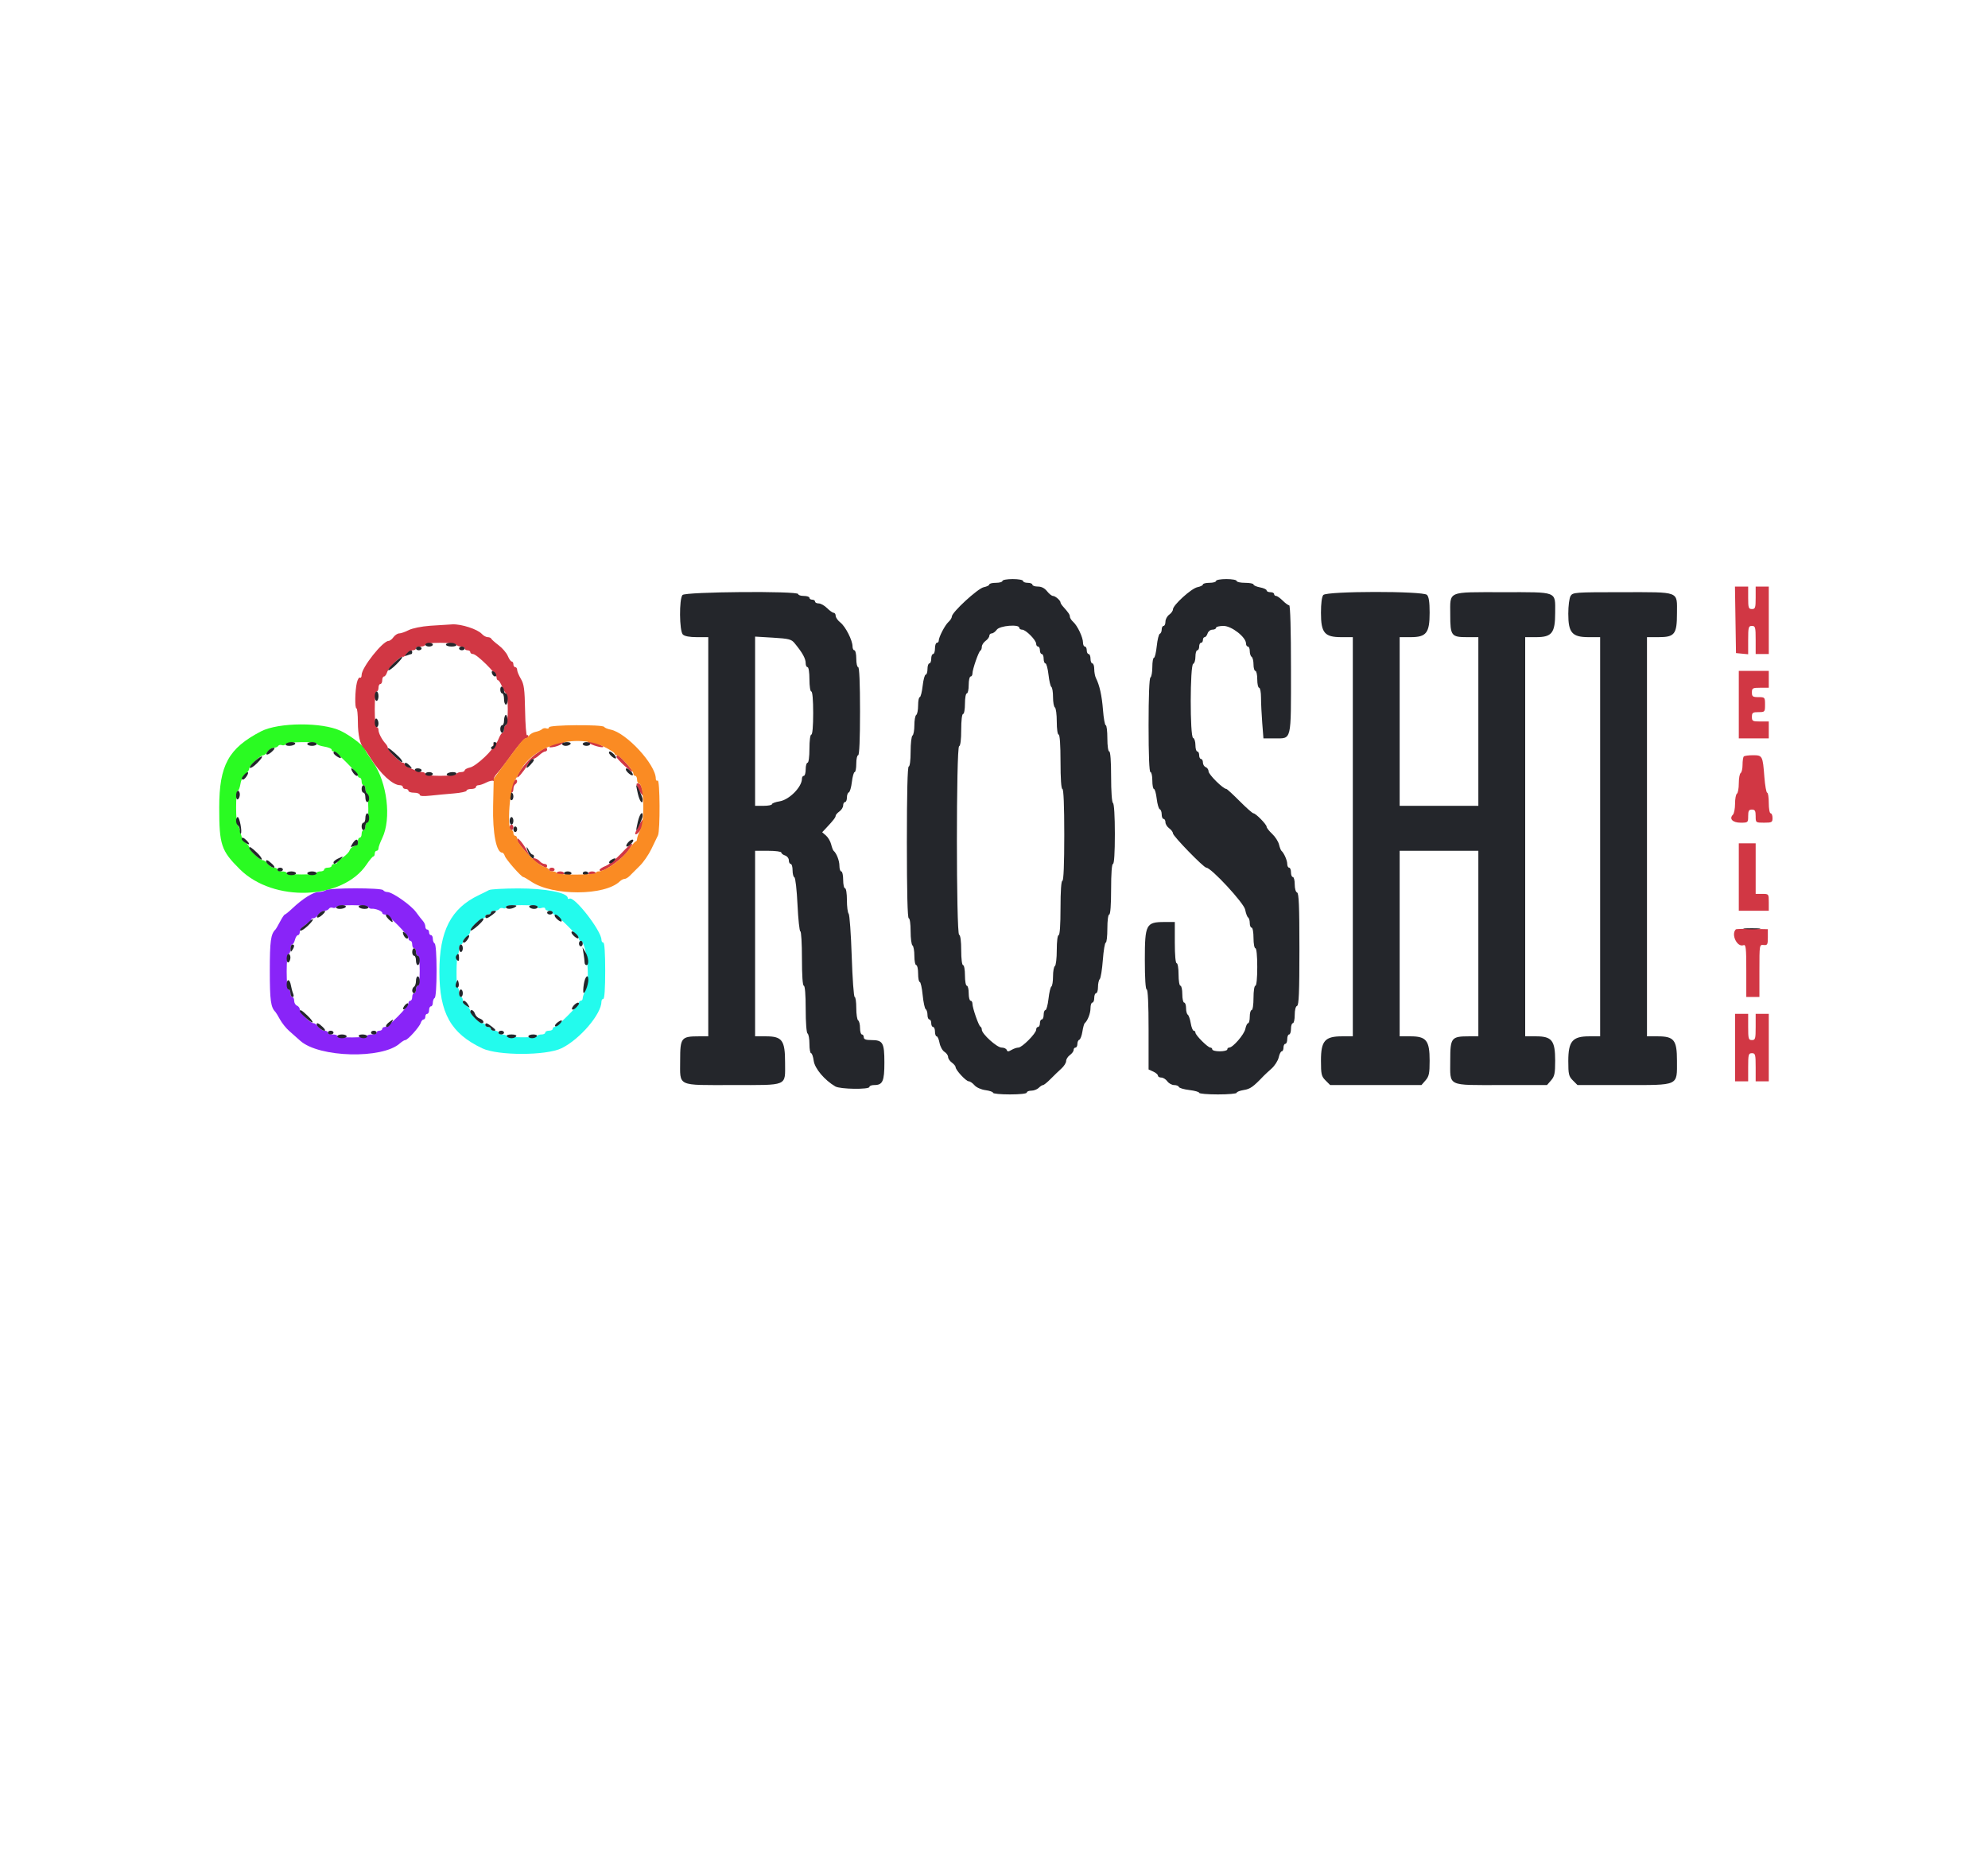 <svg id="svg" version="1.1" xmlns="http://www.w3.org/2000/svg" xmlns:xlink="http://www.w3.org/1999/xlink" width="400" height="376.792" viewBox="0, 0, 400,376.792"><g id="svgg"><path id="path0" d="M52.513 147.133 C 45.976 150.534,44.109 153.937,44.109 162.452 C 44.109 169.970,44.498 171.134,48.255 174.868 C 55.020 181.591,68.954 181.073,73.752 173.922 C 74.348 173.033,74.962 172.303,75.118 172.299 C 75.273 172.294,75.401 172.036,75.401 171.725 C 75.401 171.414,75.570 171.159,75.778 171.159 C 75.985 171.159,76.155 170.937,76.155 170.665 C 76.155 170.393,76.494 169.468,76.909 168.609 C 78.793 164.709,77.903 157.380,75.053 153.329 C 74.207 152.128,73.516 151.042,73.516 150.917 C 73.516 150.290,70.667 148.055,68.579 147.043 C 64.890 145.256,56.026 145.306,52.513 147.133 M63.713 149.622 C 63.713 149.803,64.392 150.059,65.221 150.192 C 66.051 150.325,66.730 150.601,66.730 150.806 C 66.730 151.010,66.911 151.178,67.132 151.178 C 67.642 151.178,72.008 155.562,72.008 156.075 C 72.008 156.284,72.177 156.456,72.385 156.456 C 72.592 156.456,72.762 156.795,72.762 157.210 C 72.762 157.625,72.931 157.964,73.139 157.964 C 73.346 157.964,73.516 158.275,73.516 158.655 C 73.516 159.036,73.639 159.470,73.789 159.620 C 74.182 160.013,74.230 165.504,73.841 165.504 C 73.662 165.504,73.516 165.844,73.516 166.258 C 73.516 166.673,73.346 167.012,73.139 167.012 C 72.931 167.012,72.762 167.352,72.762 167.766 C 72.762 168.181,72.592 168.520,72.385 168.520 C 72.177 168.520,72.008 168.848,72.008 169.249 C 72.008 169.650,71.677 170.082,71.273 170.211 C 70.869 170.339,70.446 170.732,70.333 171.084 C 70.219 171.437,69.617 172.064,68.995 172.479 C 68.372 172.893,67.862 173.360,67.862 173.516 C 67.861 173.671,67.606 173.798,67.295 173.798 C 66.984 173.798,66.730 173.968,66.730 174.175 C 66.730 174.383,66.390 174.552,65.975 174.552 C 65.561 174.552,65.221 174.722,65.221 174.929 C 65.221 175.137,64.882 175.306,64.467 175.306 C 64.053 175.306,63.713 175.445,63.713 175.614 C 63.713 175.783,62.356 175.921,60.697 175.921 C 59.039 175.921,57.681 175.783,57.681 175.614 C 57.681 175.445,57.257 175.306,56.739 175.306 C 56.221 175.306,55.796 175.137,55.796 174.929 C 55.796 174.722,55.495 174.552,55.126 174.552 C 54.757 174.552,54.210 174.213,53.911 173.798 C 53.613 173.384,53.127 173.044,52.832 173.044 C 52.243 173.044,50.141 171.003,50.141 170.430 C 50.141 170.233,49.817 169.844,49.420 169.566 C 49.023 169.288,48.579 168.428,48.434 167.655 C 48.290 166.882,48.020 166.157,47.837 166.043 C 47.403 165.776,47.398 159.095,47.831 159.095 C 48.012 159.095,48.262 158.457,48.387 157.678 C 48.513 156.888,48.952 156.016,49.377 155.709 C 49.798 155.407,50.141 154.922,50.141 154.632 C 50.141 154.053,52.360 151.948,52.980 151.938 C 53.193 151.935,53.613 151.593,53.911 151.178 C 54.210 150.763,54.747 150.424,55.103 150.424 C 55.460 150.424,55.852 150.262,55.975 150.064 C 56.097 149.865,56.429 149.792,56.713 149.901 C 56.996 150.010,57.340 149.917,57.477 149.696 C 57.775 149.213,63.713 149.143,63.713 149.622 " stroke="none" fill="#2afb22" fill-rule="evenodd"></path><path id="path1" d="M349.190 124.694 L 349.293 131.385 350.518 131.504 L 351.744 131.622 351.744 128.770 C 351.744 126.170,351.810 125.919,352.498 125.919 C 353.185 125.919,353.252 126.170,353.252 128.746 L 353.252 131.574 354.571 131.574 L 355.891 131.574 355.891 124.788 L 355.891 118.002 354.571 118.002 L 353.252 118.002 353.252 120.264 C 353.252 122.275,353.168 122.526,352.498 122.526 C 351.827 122.526,351.744 122.275,351.744 120.264 L 351.744 118.002 350.415 118.002 L 349.087 118.002 349.190 124.694 M86.522 125.888 C 84.798 126.014,82.957 126.390,82.223 126.767 C 81.517 127.130,80.664 127.427,80.327 127.427 C 79.990 127.427,79.469 127.766,79.171 128.181 C 78.872 128.596,78.428 128.935,78.185 128.935 C 77.011 128.935,72.762 134.299,72.762 135.781 C 72.762 136.187,72.613 136.427,72.430 136.315 C 72.248 136.202,71.968 136.659,71.807 137.329 C 71.421 138.934,71.365 142.507,71.725 142.507 C 71.880 142.507,72.008 143.771,72.008 145.317 C 72.008 147.767,72.461 149.808,73.143 150.424 C 73.258 150.528,73.917 151.506,74.608 152.599 C 76.575 155.707,79.044 157.964,80.477 157.964 C 80.795 157.964,81.056 158.134,81.056 158.341 C 81.056 158.549,81.310 158.718,81.621 158.718 C 81.932 158.718,82.187 158.888,82.187 159.095 C 82.187 159.303,82.696 159.472,83.318 159.472 C 83.940 159.472,84.449 159.658,84.449 159.884 C 84.449 160.161,85.157 160.219,86.616 160.062 C 87.809 159.933,89.929 159.733,91.329 159.619 C 92.729 159.504,93.874 159.255,93.874 159.064 C 93.874 158.874,94.298 158.718,94.816 158.718 C 95.335 158.718,95.759 158.549,95.759 158.341 C 95.759 158.134,95.994 157.964,96.281 157.964 C 96.568 157.964,97.277 157.718,97.856 157.418 C 98.435 157.118,99.075 156.974,99.277 157.099 C 99.480 157.224,99.531 157.142,99.391 156.916 C 99.252 156.690,99.522 156.103,99.993 155.613 C 100.463 155.122,101.848 153.330,103.071 151.630 C 104.293 149.930,105.523 148.539,105.804 148.539 C 106.085 148.539,106.315 148.359,106.315 148.140 C 106.315 147.920,106.188 147.818,106.032 147.913 C 105.877 148.008,105.706 145.783,105.653 142.968 C 105.571 138.644,105.440 137.651,104.805 136.575 C 104.391 135.874,104.053 135.056,104.053 134.757 C 104.053 134.458,103.883 134.213,103.676 134.213 C 103.468 134.213,103.299 133.959,103.299 133.648 C 103.299 133.336,103.150 133.082,102.968 133.082 C 102.785 133.082,102.428 132.580,102.174 131.965 C 101.919 131.351,101.093 130.383,100.337 129.813 C 99.582 129.244,98.907 128.643,98.838 128.479 C 98.768 128.315,98.449 128.181,98.128 128.181 C 97.807 128.181,97.269 127.882,96.934 127.517 C 96.073 126.579,92.833 125.526,91.046 125.604 C 90.217 125.640,88.181 125.768,86.522 125.888 M91.800 129.689 C 91.928 129.896,92.362 130.066,92.765 130.066 C 93.167 130.066,93.497 130.236,93.497 130.443 C 93.497 130.650,93.751 130.820,94.062 130.820 C 94.373 130.820,94.628 130.990,94.628 131.197 C 94.628 131.404,94.871 131.574,95.168 131.574 C 95.920 131.574,99.906 135.505,99.906 136.246 C 99.906 136.579,100.044 136.852,100.212 136.852 C 100.381 136.852,100.752 137.446,101.037 138.172 C 101.322 138.897,101.692 139.491,101.861 139.491 C 102.030 139.491,102.168 140.933,102.168 142.696 C 102.168 144.581,102.013 145.900,101.791 145.900 C 101.583 145.900,101.414 146.239,101.414 146.654 C 101.414 147.069,101.276 147.408,101.107 147.408 C 100.938 147.408,100.571 147.994,100.289 148.711 C 100.008 149.427,99.611 149.910,99.407 149.783 C 99.202 149.657,99.143 149.728,99.275 149.942 C 99.635 150.524,95.862 154.112,94.597 154.389 C 93.992 154.522,93.497 154.787,93.497 154.978 C 93.497 155.169,93.167 155.325,92.765 155.325 C 92.362 155.325,91.928 155.495,91.800 155.702 C 91.672 155.910,90.220 156.079,88.573 156.079 C 86.829 156.079,85.580 155.922,85.580 155.702 C 85.580 155.495,85.297 155.325,84.952 155.325 C 84.105 155.325,81.433 154.125,81.433 153.745 C 81.433 153.577,81.257 153.440,81.043 153.440 C 80.551 153.440,78.040 150.951,78.040 150.464 C 78.040 150.264,77.828 149.870,77.568 149.588 C 76.832 148.787,76.155 147.474,76.155 146.848 C 76.155 146.534,75.985 146.277,75.778 146.277 C 75.553 146.277,75.401 144.832,75.401 142.696 C 75.401 140.559,75.553 139.114,75.778 139.114 C 75.985 139.114,76.155 138.775,76.155 138.360 C 76.155 137.945,76.324 137.606,76.532 137.606 C 76.739 137.606,76.909 137.267,76.909 136.852 C 76.909 136.437,77.067 136.098,77.260 136.098 C 77.454 136.098,77.733 135.716,77.881 135.250 C 78.176 134.319,80.646 131.886,81.045 132.133 C 81.183 132.218,81.533 131.957,81.824 131.554 C 82.115 131.150,82.655 130.820,83.024 130.820 C 83.393 130.820,83.695 130.650,83.695 130.443 C 83.695 130.236,84.119 130.066,84.637 130.066 C 85.156 130.066,85.580 129.896,85.580 129.689 C 85.580 129.469,86.829 129.312,88.573 129.312 C 90.220 129.312,91.672 129.482,91.800 129.689 M349.859 141.753 L 349.859 148.539 352.875 148.539 L 355.891 148.539 355.891 146.843 L 355.891 145.146 354.194 145.146 C 352.636 145.146,352.498 145.069,352.498 144.204 C 352.498 143.378,352.661 143.261,353.817 143.261 C 355.105 143.261,355.137 143.225,355.137 141.753 C 355.137 140.281,355.105 140.245,353.817 140.245 C 352.661 140.245,352.498 140.128,352.498 139.303 C 352.498 138.437,352.636 138.360,354.194 138.360 L 355.891 138.360 355.891 136.664 L 355.891 134.967 352.875 134.967 L 349.859 134.967 349.859 141.753 M111.687 149.513 C 110.122 150.198,110.111 150.561,111.666 150.220 C 112.929 149.942,114.375 148.887,113.411 148.947 C 113.137 148.964,112.361 149.219,111.687 149.513 M118.448 149.416 C 118.933 149.901,121.395 150.582,121.395 150.231 C 121.395 150.019,118.805 148.916,118.306 148.916 C 118.109 148.916,118.173 149.141,118.448 149.416 M107.733 151.753 C 106.179 152.893,104.053 155.539,104.053 156.331 C 104.053 156.754,105.339 155.257,106.132 153.911 C 106.529 153.238,107.040 152.686,107.268 152.686 C 107.495 152.686,108.045 152.347,108.490 151.932 C 108.935 151.517,109.476 151.178,109.692 151.178 C 109.908 151.178,110.085 151.008,110.085 150.801 C 110.085 150.183,109.614 150.374,107.733 151.753 M124.034 152.249 C 124.034 152.661,127.049 155.452,127.263 155.238 C 127.455 155.046,124.645 151.932,124.280 151.932 C 124.145 151.932,124.034 152.075,124.034 152.249 M350.864 152.183 C 350.726 152.322,350.613 153.075,350.613 153.858 C 350.613 154.640,350.443 155.386,350.236 155.514 C 350.028 155.642,349.859 156.575,349.859 157.587 C 349.859 158.599,349.689 159.533,349.482 159.661 C 349.274 159.789,349.105 160.698,349.105 161.681 C 349.105 162.664,348.912 163.661,348.678 163.895 C 347.860 164.713,348.620 165.504,350.224 165.504 C 351.709 165.504,351.744 165.475,351.744 164.185 C 351.744 163.117,351.887 162.865,352.498 162.865 C 353.108 162.865,353.252 163.117,353.252 164.185 C 353.252 165.497,353.261 165.504,354.948 165.504 C 356.506 165.504,356.645 165.427,356.645 164.562 C 356.645 164.043,356.475 163.619,356.268 163.619 C 356.060 163.619,355.891 162.686,355.891 161.546 C 355.891 160.405,355.746 159.472,355.569 159.472 C 355.393 159.472,355.138 158.044,355.004 156.299 C 354.677 152.040,354.620 151.932,352.709 151.932 C 351.832 151.932,351.002 152.045,350.864 152.183 M103.016 157.854 C 102.446 159.081,102.423 159.472,102.922 159.472 C 103.129 159.472,103.299 159.143,103.299 158.740 C 103.299 158.338,103.468 157.904,103.676 157.776 C 104.116 157.504,104.183 156.832,103.770 156.836 C 103.615 156.838,103.275 157.296,103.016 157.854 M128.422 158.711 C 129.069 160.007,129.992 160.778,129.522 159.628 C 129.359 159.231,129.141 158.610,129.037 158.247 C 128.932 157.884,128.625 157.587,128.354 157.587 C 127.964 157.587,127.978 157.820,128.422 158.711 M129.069 165.196 C 128.600 165.927,127.804 167.453,127.804 167.621 C 127.804 168.252,128.642 167.515,129.155 166.433 C 129.771 165.135,129.706 164.204,129.069 165.196 M102.545 166.447 C 102.545 166.758,102.714 167.012,102.922 167.012 C 103.129 167.012,103.299 166.758,103.299 166.447 C 103.299 166.136,103.129 165.881,102.922 165.881 C 102.714 165.881,102.545 166.136,102.545 166.447 M104.061 168.819 C 104.052 169.326,104.159 169.485,105.760 171.348 L 106.732 172.479 106.158 171.348 C 105.369 169.791,104.071 168.226,104.061 168.819 M124.976 171.708 C 123.940 172.812,122.540 173.936,121.866 174.205 C 121.192 174.473,120.641 174.831,120.641 175.000 C 120.641 176.022,125.010 173.082,126.434 171.101 C 127.910 169.047,127.193 169.346,124.976 171.708 M349.859 176.437 L 349.859 183.223 352.875 183.223 L 355.891 183.223 355.891 181.527 C 355.891 179.839,355.884 179.830,354.571 179.830 L 353.252 179.830 353.252 174.741 L 353.252 169.651 351.555 169.651 L 349.859 169.651 349.859 176.437 M107.069 172.825 C 107.069 173.024,109.526 174.552,109.847 174.552 C 109.978 174.552,110.085 174.383,110.085 174.175 C 110.085 173.968,109.851 173.798,109.565 173.798 C 109.280 173.798,108.835 173.544,108.577 173.233 C 108.155 172.725,107.069 172.431,107.069 172.825 M110.462 174.929 C 110.462 175.137,110.716 175.306,111.027 175.306 C 111.338 175.306,111.593 175.137,111.593 174.929 C 111.593 174.722,111.338 174.552,111.027 174.552 C 110.716 174.552,110.462 174.722,110.462 174.929 M111.970 175.683 C 111.970 175.891,112.309 176.060,112.724 176.060 C 113.139 176.060,113.478 175.891,113.478 175.683 C 113.478 175.476,113.139 175.306,112.724 175.306 C 112.309 175.306,111.970 175.476,111.970 175.683 M118.379 175.683 C 118.379 175.891,118.718 176.060,119.133 176.060 C 119.548 176.060,119.887 175.891,119.887 175.683 C 119.887 175.476,119.548 175.306,119.133 175.306 C 118.718 175.306,118.379 175.476,118.379 175.683 M349.261 186.962 C 348.247 187.979,349.530 190.633,350.801 190.146 C 351.287 189.959,351.367 190.675,351.367 195.247 L 351.367 200.566 352.686 200.566 L 354.006 200.566 354.006 195.292 C 354.006 190.048,354.010 190.019,354.854 190.108 C 355.617 190.189,355.702 190.034,355.702 188.562 L 355.702 186.927 352.560 186.866 C 350.832 186.832,349.348 186.876,349.261 186.962 M349.105 210.745 L 349.105 217.531 350.424 217.531 L 351.744 217.531 351.744 214.703 C 351.744 212.127,351.811 211.876,352.498 211.876 C 353.185 211.876,353.252 212.127,353.252 214.703 L 353.252 217.531 354.571 217.531 L 355.891 217.531 355.891 210.745 L 355.891 203.959 354.571 203.959 L 353.252 203.959 353.252 206.598 C 353.252 208.985,353.180 209.237,352.498 209.237 C 351.815 209.237,351.744 208.985,351.744 206.598 L 351.744 203.959 350.424 203.959 L 349.105 203.959 349.105 210.745 " stroke="none" fill="#d13744" fill-rule="evenodd"></path><path id="path2" d="M65.598 179.076 C 65.287 179.277,64.606 179.444,64.084 179.448 C 63.029 179.454,60.927 180.768,58.874 182.704 C 58.132 183.405,57.429 183.977,57.312 183.977 C 57.195 183.977,56.765 184.614,56.357 185.391 C 55.949 186.169,55.529 186.890,55.423 186.993 C 54.478 187.921,54.288 189.306,54.288 195.287 C 54.288 201.264,54.476 202.638,55.419 203.582 C 55.523 203.685,55.936 204.364,56.336 205.090 C 56.737 205.815,57.546 206.833,58.135 207.352 C 58.723 207.870,59.753 208.784,60.422 209.383 C 64.202 212.765,76.928 213.091,80.467 209.896 C 80.869 209.533,81.355 209.237,81.547 209.237 C 82.032 209.237,84.395 206.607,84.659 205.773 C 84.779 205.397,85.035 205.090,85.228 205.090 C 85.421 205.090,85.580 204.835,85.580 204.524 C 85.580 204.213,85.749 203.959,85.957 203.959 C 86.164 203.959,86.334 203.619,86.334 203.205 C 86.334 202.790,86.503 202.451,86.711 202.451 C 86.918 202.451,87.088 202.121,87.088 201.719 C 87.088 201.316,87.257 200.882,87.465 200.754 C 87.687 200.617,87.842 198.370,87.842 195.287 C 87.842 192.205,87.687 189.958,87.465 189.821 C 87.257 189.693,87.088 189.259,87.088 188.856 C 87.088 188.454,86.918 188.124,86.711 188.124 C 86.503 188.124,86.334 187.870,86.334 187.559 C 86.334 187.248,86.164 186.993,85.957 186.993 C 85.749 186.993,85.580 186.727,85.580 186.401 C 85.580 186.075,85.368 185.576,85.108 185.292 C 84.849 185.009,84.216 184.193,83.700 183.481 C 82.689 182.082,78.928 179.453,77.937 179.453 C 77.603 179.453,77.225 179.284,77.097 179.076 C 76.794 178.587,66.356 178.587,65.598 179.076 M74.087 182.479 C 74.219 182.692,74.526 182.843,74.769 182.815 C 75.487 182.733,76.909 183.284,76.909 183.644 C 76.909 183.828,77.149 183.977,77.442 183.977 C 78.100 183.977,82.187 188.108,82.187 188.773 C 82.187 189.038,82.356 189.255,82.564 189.255 C 82.771 189.255,82.941 189.595,82.941 190.009 C 82.941 190.424,83.110 190.763,83.318 190.763 C 83.525 190.763,83.695 191.103,83.695 191.517 C 83.695 191.932,83.864 192.271,84.072 192.271 C 84.292 192.271,84.449 193.528,84.449 195.287 C 84.449 197.047,84.292 198.303,84.072 198.303 C 83.864 198.303,83.695 198.643,83.695 199.057 C 83.695 199.472,83.525 199.811,83.318 199.811 C 83.110 199.811,82.941 200.151,82.941 200.566 C 82.941 200.980,82.771 201.320,82.564 201.320 C 82.356 201.320,82.187 201.544,82.187 201.818 C 82.187 202.505,78.137 206.598,77.458 206.598 C 77.156 206.598,76.909 206.767,76.909 206.975 C 76.909 207.182,76.654 207.352,76.343 207.352 C 76.032 207.352,75.778 207.521,75.778 207.729 C 75.778 207.936,75.353 208.106,74.835 208.106 C 74.317 208.106,73.893 208.234,73.893 208.391 C 73.893 208.547,72.535 208.687,70.877 208.701 C 69.218 208.715,67.861 208.587,67.861 208.416 C 67.861 208.245,67.436 208.106,66.918 208.106 C 66.400 208.106,65.975 207.936,65.975 207.729 C 65.975 207.521,65.674 207.352,65.305 207.352 C 64.936 207.352,64.389 207.012,64.090 206.598 C 63.792 206.183,63.348 205.844,63.105 205.844 C 62.447 205.844,60.320 203.743,60.320 203.094 C 60.320 202.784,60.066 202.434,59.755 202.314 C 59.444 202.195,59.189 201.753,59.189 201.331 C 59.189 200.910,59.020 200.566,58.812 200.566 C 58.605 200.566,58.435 200.226,58.435 199.811 C 58.435 199.397,58.266 199.057,58.058 199.057 C 57.834 199.057,57.681 197.612,57.681 195.476 C 57.681 193.340,57.834 191.894,58.058 191.894 C 58.266 191.894,58.435 191.470,58.435 190.952 C 58.435 190.434,58.587 190.009,58.772 190.009 C 58.956 190.009,59.214 189.585,59.344 189.067 C 59.474 188.549,59.747 188.124,59.951 188.124 C 60.154 188.124,60.321 187.828,60.322 187.465 C 60.322 187.102,60.831 186.466,61.451 186.051 C 62.072 185.636,62.581 185.170,62.581 185.014 C 62.582 184.859,62.799 184.731,63.065 184.731 C 63.330 184.731,63.792 184.392,64.090 183.977 C 64.389 183.563,64.926 183.223,65.282 183.223 C 65.639 183.223,66.043 183.042,66.180 182.821 C 66.317 182.599,66.661 182.507,66.944 182.616 C 67.227 182.724,67.560 182.651,67.682 182.453 C 67.983 181.967,73.785 181.991,74.087 182.479 " stroke="none" fill="#8924f8" fill-rule="evenodd"></path><path id="path3" d="M98.398 179.057 C 98.087 179.229,97.168 179.686,96.355 180.072 C 90.741 182.737,88.407 187.261,88.408 195.476 C 88.408 203.799,90.705 207.902,97.046 210.902 C 100.206 212.396,109.921 212.380,112.998 210.875 C 116.676 209.075,121.018 203.997,121.018 201.495 C 121.018 201.191,121.188 200.943,121.395 200.943 C 121.629 200.943,121.772 198.806,121.772 195.287 C 121.772 191.769,121.629 189.632,121.395 189.632 C 121.188 189.632,121.018 189.377,121.018 189.064 C 121.018 187.259,115.529 180.204,114.580 180.791 C 114.388 180.909,114.232 180.846,114.232 180.651 C 114.232 179.585,109.687 178.710,104.241 178.727 C 101.338 178.736,98.709 178.885,98.398 179.057 M108.200 182.495 C 108.200 182.726,108.521 182.795,108.954 182.658 C 109.386 182.521,109.708 182.590,109.708 182.821 C 109.708 183.042,110.047 183.223,110.462 183.223 C 110.877 183.223,111.216 183.393,111.216 183.600 C 111.216 183.808,111.374 183.977,111.567 183.977 C 112.040 183.977,116.494 188.412,116.494 188.883 C 116.494 189.088,116.622 189.255,116.779 189.255 C 117.980 189.255,118.830 197.133,117.842 199.113 C 117.515 199.768,117.248 200.533,117.248 200.812 C 117.248 201.091,117.078 201.320,116.871 201.320 C 116.664 201.320,116.494 201.492,116.494 201.704 C 116.494 202.194,112.078 206.598,111.586 206.598 C 111.382 206.598,111.216 206.767,111.216 206.975 C 111.216 207.182,110.877 207.352,110.462 207.352 C 110.047 207.352,109.708 207.521,109.708 207.729 C 109.708 207.936,109.379 208.106,108.976 208.106 C 108.574 208.106,108.160 208.242,108.058 208.408 C 107.826 208.783,102.318 208.759,101.940 208.381 C 101.789 208.229,101.354 208.106,100.974 208.106 C 100.594 208.106,100.283 207.936,100.283 207.729 C 100.283 207.521,99.943 207.352,99.529 207.352 C 99.114 207.352,98.775 207.182,98.775 206.975 C 98.775 206.767,98.520 206.598,98.209 206.598 C 97.898 206.598,97.644 206.428,97.644 206.221 C 97.644 206.013,97.397 205.844,97.095 205.844 C 96.387 205.844,94.628 204.087,94.628 203.379 C 94.628 203.079,94.288 202.622,93.874 202.363 C 93.459 202.104,93.120 201.594,93.120 201.229 C 93.120 200.864,92.950 200.566,92.743 200.566 C 92.535 200.566,92.366 200.141,92.366 199.623 C 92.366 199.105,92.238 198.681,92.083 198.681 C 91.749 198.681,91.800 192.335,92.136 191.999 C 92.262 191.872,92.366 191.373,92.366 190.889 C 92.366 190.405,92.535 190.009,92.743 190.009 C 92.950 190.009,93.120 189.792,93.120 189.527 C 93.120 189.262,93.459 188.800,93.874 188.501 C 94.288 188.203,94.628 187.684,94.628 187.349 C 94.628 186.707,96.617 184.731,97.263 184.731 C 97.473 184.731,97.644 184.562,97.644 184.354 C 97.644 184.147,97.898 183.977,98.209 183.977 C 98.520 183.977,98.775 183.808,98.775 183.600 C 98.775 183.393,99.104 183.223,99.506 183.223 C 99.909 183.223,100.339 183.061,100.461 182.863 C 100.584 182.665,100.933 182.598,101.237 182.715 C 101.542 182.831,101.791 182.739,101.791 182.510 C 101.791 182.237,102.904 182.092,104.995 182.092 C 107.015 182.092,108.200 182.241,108.200 182.495 " stroke="none" fill="#23fbed" fill-rule="evenodd"></path><path id="path4" d="M201.697 116.871 C 201.697 117.078,201.103 117.248,200.377 117.248 C 199.651 117.248,199.057 117.396,199.057 117.578 C 199.057 117.759,198.553 118.009,197.935 118.132 C 196.744 118.370,191.517 123.177,191.517 124.035 C 191.517 124.297,191.212 124.785,190.838 125.121 C 190.134 125.753,188.878 128.173,188.878 128.898 C 188.878 129.126,188.709 129.312,188.501 129.312 C 188.294 129.312,188.124 129.821,188.124 130.443 C 188.124 131.065,187.955 131.574,187.747 131.574 C 187.540 131.574,187.370 131.998,187.370 132.516 C 187.370 133.035,187.201 133.459,186.993 133.459 C 186.786 133.459,186.616 133.968,186.616 134.590 C 186.616 135.212,186.455 135.721,186.258 135.721 C 186.061 135.721,185.785 136.739,185.644 137.983 C 185.503 139.227,185.240 140.245,185.060 140.245 C 184.879 140.245,184.731 140.998,184.731 141.919 C 184.731 142.840,184.562 143.698,184.354 143.827 C 184.147 143.955,183.977 144.888,183.977 145.900 C 183.977 146.912,183.808 147.845,183.600 147.974 C 183.393 148.102,183.223 149.554,183.223 151.200 C 183.223 152.945,183.066 154.194,182.846 154.194 C 182.601 154.194,182.469 159.535,182.469 169.463 C 182.469 179.391,182.601 184.731,182.846 184.731 C 183.061 184.731,183.223 185.855,183.223 187.348 C 183.223 188.787,183.393 190.070,183.600 190.198 C 183.808 190.326,183.977 191.269,183.977 192.294 C 183.977 193.318,184.147 194.156,184.354 194.156 C 184.562 194.156,184.731 194.920,184.731 195.853 C 184.731 196.786,184.879 197.549,185.060 197.549 C 185.240 197.549,185.505 198.733,185.647 200.180 C 185.790 201.627,186.066 202.909,186.261 203.030 C 186.457 203.150,186.616 203.663,186.616 204.169 C 186.616 204.675,186.786 205.090,186.993 205.090 C 187.201 205.090,187.370 205.429,187.370 205.844 C 187.370 206.258,187.540 206.598,187.747 206.598 C 187.955 206.598,188.124 207.022,188.124 207.540 C 188.124 208.058,188.275 208.483,188.459 208.483 C 188.644 208.483,188.907 209.080,189.044 209.811 C 189.181 210.541,189.624 211.345,190.028 211.598 C 190.433 211.850,190.763 212.318,190.763 212.637 C 190.763 212.956,191.103 213.462,191.517 213.761 C 191.932 214.060,192.274 214.479,192.277 214.692 C 192.287 215.280,194.378 217.531,194.916 217.531 C 195.175 217.531,195.695 217.885,196.070 218.318 C 196.463 218.771,197.401 219.192,198.282 219.310 C 199.123 219.423,199.811 219.662,199.811 219.842 C 199.811 220.022,201.338 220.170,203.205 220.170 C 205.215 220.170,206.598 220.016,206.598 219.793 C 206.598 219.585,207.010 219.416,207.513 219.416 C 208.017 219.416,208.683 219.161,208.994 218.850 C 209.305 218.539,209.700 218.285,209.872 218.285 C 210.044 218.285,210.726 217.733,211.389 217.059 C 212.051 216.385,213.026 215.446,213.554 214.973 C 214.082 214.499,214.515 213.815,214.515 213.454 C 214.515 213.092,214.854 212.551,215.269 212.253 C 215.683 211.954,216.023 211.492,216.023 211.227 C 216.023 210.962,216.192 210.745,216.400 210.745 C 216.607 210.745,216.777 210.419,216.777 210.022 C 216.777 209.625,216.950 209.242,217.163 209.171 C 217.375 209.100,217.655 208.365,217.786 207.537 C 217.917 206.709,218.125 205.947,218.249 205.844 C 218.837 205.350,219.416 203.856,219.416 202.833 C 219.416 202.208,219.585 201.697,219.793 201.697 C 220.000 201.697,220.170 201.272,220.170 200.754 C 220.170 200.236,220.339 199.811,220.547 199.811 C 220.754 199.811,220.924 199.252,220.924 198.567 C 220.924 197.883,221.084 197.162,221.281 196.965 C 221.477 196.768,221.756 195.038,221.900 193.120 C 222.045 191.202,222.308 189.632,222.486 189.632 C 222.663 189.632,222.809 188.360,222.809 186.805 C 222.809 185.171,222.968 183.977,223.186 183.977 C 223.418 183.977,223.563 182.030,223.563 178.888 C 223.563 175.746,223.707 173.798,223.940 173.798 C 224.175 173.798,224.317 171.544,224.317 167.789 C 224.317 164.189,224.166 161.685,223.940 161.546 C 223.719 161.409,223.563 159.217,223.563 156.245 C 223.563 153.119,223.418 151.178,223.186 151.178 C 222.970 151.178,222.809 150.047,222.809 148.539 C 222.809 147.088,222.664 145.900,222.488 145.900 C 222.311 145.900,222.060 144.523,221.930 142.840 C 221.707 139.945,221.245 137.861,220.500 136.386 C 220.318 136.026,220.170 135.220,220.170 134.595 C 220.170 133.970,220.000 133.459,219.793 133.459 C 219.585 133.459,219.416 133.035,219.416 132.516 C 219.416 131.998,219.246 131.574,219.039 131.574 C 218.831 131.574,218.662 131.235,218.662 130.820 C 218.662 130.405,218.492 130.066,218.285 130.066 C 218.077 130.066,217.908 129.710,217.908 129.275 C 217.908 128.231,216.802 125.888,215.948 125.121 C 215.574 124.785,215.269 124.312,215.269 124.068 C 215.269 123.652,214.992 123.242,213.855 121.974 C 213.596 121.685,213.384 121.340,213.384 121.206 C 213.384 120.798,212.333 119.887,211.863 119.887 C 211.618 119.887,211.085 119.463,210.677 118.944 C 210.188 118.323,209.560 118.002,208.832 118.002 C 208.225 118.002,207.729 117.832,207.729 117.625 C 207.729 117.418,207.304 117.248,206.786 117.248 C 206.268 117.248,205.844 117.078,205.844 116.871 C 205.844 116.664,204.910 116.494,203.770 116.494 C 202.630 116.494,201.697 116.664,201.697 116.871 M244.675 116.871 C 244.675 117.078,244.081 117.248,243.355 117.248 C 242.630 117.248,242.036 117.396,242.036 117.578 C 242.036 117.759,241.533 118.008,240.919 118.131 C 239.712 118.372,236.004 121.739,236.004 122.594 C 236.004 122.880,235.664 123.358,235.250 123.657 C 234.835 123.956,234.496 124.587,234.496 125.060 C 234.496 125.532,234.326 125.919,234.119 125.919 C 233.911 125.919,233.742 126.244,233.742 126.642 C 233.742 127.039,233.574 127.421,233.368 127.490 C 233.163 127.559,232.884 128.676,232.749 129.972 C 232.614 131.268,232.358 132.328,232.180 132.328 C 232.002 132.328,231.857 133.166,231.857 134.191 C 231.857 135.215,231.687 136.158,231.480 136.287 C 231.245 136.432,231.103 140.060,231.103 145.922 C 231.103 151.940,231.238 155.325,231.480 155.325 C 231.687 155.325,231.857 156.089,231.857 157.022 C 231.857 157.955,232.003 158.718,232.181 158.718 C 232.360 158.718,232.611 159.608,232.740 160.695 C 232.869 161.783,233.147 162.730,233.358 162.800 C 233.569 162.870,233.742 163.338,233.742 163.839 C 233.742 164.340,233.911 164.750,234.119 164.750 C 234.326 164.750,234.496 165.052,234.496 165.421 C 234.496 165.790,234.835 166.336,235.250 166.635 C 235.664 166.934,236.004 167.390,236.004 167.648 C 236.004 168.190,242.190 174.552,242.717 174.552 C 243.693 174.552,250.287 181.672,250.536 182.994 C 250.677 183.747,250.943 184.456,251.127 184.569 C 251.310 184.683,251.461 185.190,251.461 185.696 C 251.461 186.202,251.631 186.616,251.838 186.616 C 252.045 186.616,252.215 187.549,252.215 188.690 C 252.215 189.830,252.385 190.763,252.592 190.763 C 252.818 190.763,252.969 192.271,252.969 194.533 C 252.969 196.795,252.818 198.303,252.592 198.303 C 252.379 198.303,252.215 199.372,252.215 200.754 C 252.215 202.136,252.051 203.205,251.838 203.205 C 251.631 203.205,251.461 203.798,251.461 204.524 C 251.461 205.250,251.312 205.844,251.131 205.844 C 250.950 205.844,250.699 206.354,250.574 206.978 C 250.349 208.105,248.073 210.745,247.326 210.745 C 247.112 210.745,246.937 210.914,246.937 211.122 C 246.937 211.329,246.258 211.499,245.429 211.499 C 244.599 211.499,243.921 211.329,243.921 211.122 C 243.921 210.914,243.746 210.745,243.531 210.745 C 243.024 210.745,240.528 208.248,240.528 207.741 C 240.528 207.527,240.373 207.352,240.184 207.352 C 239.995 207.352,239.726 206.674,239.586 205.846 C 239.446 205.017,239.176 204.244,238.987 204.127 C 238.798 204.010,238.643 203.415,238.643 202.805 C 238.643 202.195,238.473 201.697,238.266 201.697 C 238.058 201.697,237.889 200.933,237.889 200.000 C 237.889 199.067,237.719 198.303,237.512 198.303 C 237.302 198.303,237.135 197.298,237.135 196.041 C 237.135 194.785,236.967 193.779,236.758 193.779 C 236.529 193.779,236.381 192.146,236.381 189.632 L 236.381 185.485 234.310 185.485 C 230.590 185.485,230.349 185.948,230.349 193.093 C 230.349 196.818,230.490 199.057,230.726 199.057 C 230.965 199.057,231.103 201.991,231.103 207.103 L 231.103 215.148 232.045 215.577 C 232.564 215.813,232.988 216.180,232.988 216.392 C 232.988 216.603,233.290 216.777,233.659 216.777 C 234.027 216.777,234.574 217.116,234.873 217.531 C 235.172 217.945,235.789 218.285,236.244 218.285 C 236.699 218.285,237.130 218.457,237.200 218.669 C 237.270 218.880,238.217 219.158,239.305 219.287 C 240.392 219.415,241.282 219.667,241.282 219.845 C 241.282 220.024,242.978 220.170,245.052 220.170 C 247.125 220.170,248.822 220.022,248.822 219.841 C 248.822 219.660,249.473 219.408,250.268 219.281 C 251.567 219.073,252.141 218.664,254.288 216.415 C 254.496 216.198,255.195 215.549,255.843 214.973 C 256.490 214.396,257.140 213.379,257.286 212.712 C 257.433 212.044,257.709 211.499,257.900 211.499 C 258.091 211.499,258.247 211.159,258.247 210.745 C 258.247 210.330,258.417 209.991,258.624 209.991 C 258.831 209.991,259.001 209.566,259.001 209.048 C 259.001 208.530,259.171 208.106,259.378 208.106 C 259.585 208.106,259.755 207.597,259.755 206.975 C 259.755 206.352,259.925 205.844,260.132 205.844 C 260.339 205.844,260.509 205.094,260.509 204.178 C 260.509 203.181,260.698 202.450,260.980 202.356 C 261.343 202.235,261.451 199.615,261.451 190.952 C 261.451 182.289,261.343 179.669,260.980 179.548 C 260.710 179.458,260.509 178.760,260.509 177.914 C 260.509 177.102,260.339 176.437,260.132 176.437 C 259.925 176.437,259.755 176.013,259.755 175.495 C 259.755 174.976,259.585 174.552,259.378 174.552 C 259.171 174.552,259.001 174.211,259.001 173.793 C 259.001 173.081,258.336 171.581,257.834 171.159 C 257.710 171.056,257.488 170.478,257.341 169.877 C 257.193 169.275,256.574 168.316,255.963 167.746 C 255.353 167.176,254.854 166.536,254.854 166.324 C 254.854 165.853,252.663 163.619,252.201 163.619 C 252.018 163.619,250.770 162.516,249.429 161.169 C 248.088 159.821,246.887 158.718,246.759 158.718 C 246.106 158.718,243.167 155.809,243.167 155.162 C 243.167 154.824,242.912 154.450,242.601 154.330 C 242.290 154.211,242.036 153.792,242.036 153.400 C 242.036 153.007,241.866 152.686,241.659 152.686 C 241.451 152.686,241.282 152.347,241.282 151.932 C 241.282 151.517,241.112 151.178,240.905 151.178 C 240.697 151.178,240.528 150.598,240.528 149.890 C 240.528 149.182,240.318 148.532,240.061 148.446 C 239.410 148.229,239.432 133.761,240.084 133.544 C 240.328 133.463,240.528 132.817,240.528 132.108 C 240.528 131.400,240.697 130.820,240.905 130.820 C 241.112 130.820,241.282 130.481,241.282 130.066 C 241.282 129.651,241.451 129.312,241.659 129.312 C 241.866 129.312,242.036 129.057,242.036 128.746 C 242.036 128.435,242.194 128.181,242.387 128.181 C 242.581 128.181,242.847 127.842,242.978 127.427 C 243.110 127.012,243.546 126.673,243.946 126.673 C 244.347 126.673,244.675 126.503,244.675 126.296 C 244.675 126.089,245.353 125.919,246.182 125.919 C 247.814 125.919,250.707 128.181,250.707 129.456 C 250.707 129.792,250.877 130.066,251.084 130.066 C 251.291 130.066,251.461 130.480,251.461 130.986 C 251.461 131.492,251.631 132.011,251.838 132.139 C 252.045 132.268,252.215 132.956,252.215 133.670 C 252.215 134.383,252.385 134.967,252.592 134.967 C 252.799 134.967,252.969 135.730,252.969 136.664 C 252.969 137.597,253.139 138.360,253.346 138.360 C 253.553 138.360,253.724 139.251,253.725 140.339 C 253.726 141.428,253.836 143.718,253.970 145.429 L 254.212 148.539 256.445 148.539 C 259.946 148.539,259.755 149.345,259.755 134.617 C 259.755 126.713,259.617 121.772,259.395 121.772 C 259.197 121.772,258.611 121.348,258.093 120.829 C 257.574 120.311,256.973 119.887,256.756 119.887 C 256.539 119.887,256.362 119.717,256.362 119.510 C 256.362 119.303,256.023 119.133,255.608 119.133 C 255.193 119.133,254.854 118.971,254.854 118.773 C 254.854 118.575,254.260 118.302,253.534 118.166 C 252.809 118.029,252.215 117.767,252.215 117.583 C 252.215 117.399,251.451 117.248,250.518 117.248 C 249.585 117.248,248.822 117.078,248.822 116.871 C 248.822 116.664,247.889 116.494,246.748 116.494 C 245.608 116.494,244.675 116.664,244.675 116.871 M137.323 119.697 C 136.629 120.486,136.683 126.935,137.391 127.642 C 137.739 127.991,138.737 128.181,140.218 128.181 L 142.507 128.181 142.507 168.332 L 142.507 208.483 140.640 208.483 C 137.068 208.483,136.852 208.757,136.852 213.283 C 136.852 218.679,136.020 218.285,147.408 218.285 C 158.699 218.285,157.964 218.597,157.964 213.790 C 157.964 209.286,157.383 208.483,154.126 208.483 L 151.932 208.483 151.932 189.821 L 151.932 171.159 154.571 171.159 C 156.023 171.159,157.210 171.318,157.210 171.511 C 157.210 171.704,157.549 171.970,157.964 172.102 C 158.379 172.233,158.718 172.669,158.718 173.070 C 158.718 173.470,158.888 173.798,159.095 173.798 C 159.303 173.798,159.472 174.378,159.472 175.086 C 159.472 175.795,159.638 176.431,159.840 176.500 C 160.043 176.569,160.323 179.043,160.464 181.998 C 160.604 184.953,160.863 187.370,161.038 187.370 C 161.214 187.370,161.357 189.830,161.357 192.837 C 161.357 196.230,161.500 198.303,161.734 198.303 C 161.965 198.303,162.111 200.118,162.111 202.994 C 162.111 205.714,162.270 207.782,162.488 207.917 C 162.696 208.045,162.865 208.988,162.865 210.013 C 162.865 211.037,163.013 211.876,163.193 211.876 C 163.373 211.876,163.613 212.570,163.727 213.418 C 163.933 214.957,165.923 217.312,168.078 218.567 C 169.051 219.134,174.929 219.215,174.929 218.662 C 174.929 218.454,175.366 218.285,175.899 218.285 C 177.605 218.285,177.945 217.533,177.945 213.761 C 177.945 209.764,177.641 209.237,175.333 209.237 C 174.220 209.237,173.798 209.081,173.798 208.671 C 173.798 208.360,173.629 208.106,173.421 208.106 C 173.214 208.106,173.044 207.522,173.044 206.808 C 173.044 206.095,172.875 205.406,172.667 205.278 C 172.460 205.150,172.290 204.037,172.290 202.805 C 172.290 201.573,172.144 200.566,171.966 200.566 C 171.788 200.566,171.520 196.876,171.371 192.366 C 171.223 187.856,170.944 184.005,170.753 183.808 C 170.562 183.611,170.405 182.381,170.405 181.074 C 170.405 179.742,170.240 178.699,170.028 178.699 C 169.821 178.699,169.651 177.936,169.651 177.003 C 169.651 176.070,169.482 175.306,169.274 175.306 C 169.067 175.306,168.897 174.795,168.897 174.170 C 168.897 173.146,168.318 171.653,167.730 171.159 C 167.606 171.056,167.383 170.472,167.234 169.862 C 167.084 169.252,166.618 168.455,166.197 168.090 L 165.432 167.427 166.317 166.484 C 167.704 165.004,168.143 164.429,168.143 164.095 C 168.143 163.925,168.483 163.541,168.897 163.242 C 169.312 162.943,169.651 162.397,169.651 162.028 C 169.651 161.659,169.821 161.357,170.028 161.357 C 170.236 161.357,170.405 160.947,170.405 160.446 C 170.405 159.945,170.578 159.477,170.789 159.407 C 171.000 159.337,171.278 158.389,171.407 157.302 C 171.536 156.215,171.787 155.325,171.966 155.325 C 172.144 155.325,172.290 154.562,172.290 153.629 C 172.290 152.696,172.460 151.932,172.667 151.932 C 172.908 151.932,173.044 148.728,173.044 143.073 C 173.044 137.418,172.908 134.213,172.667 134.213 C 172.460 134.213,172.290 133.450,172.290 132.516 C 172.290 131.583,172.121 130.820,171.913 130.820 C 171.706 130.820,171.536 130.471,171.536 130.045 C 171.536 128.820,170.129 126.053,169.091 125.236 C 168.570 124.826,168.143 124.218,168.143 123.885 C 168.143 123.552,167.966 123.280,167.749 123.280 C 167.532 123.280,166.931 122.856,166.412 122.337 C 165.894 121.819,165.138 121.395,164.733 121.395 C 164.328 121.395,163.996 121.225,163.996 121.018 C 163.996 120.811,163.742 120.641,163.431 120.641 C 163.120 120.641,162.865 120.471,162.865 120.264 C 162.865 120.057,162.356 119.887,161.734 119.887 C 161.112 119.887,160.603 119.717,160.603 119.510 C 160.603 118.856,137.903 119.039,137.323 119.697 M266.258 119.697 C 265.964 120.031,265.787 121.379,265.787 123.281 C 265.787 127.329,266.505 128.181,269.917 128.181 L 272.196 128.181 272.196 168.332 L 272.196 208.483 270.028 208.483 C 266.577 208.484,265.787 209.390,265.787 213.350 C 265.787 216.122,265.881 216.528,266.712 217.359 L 267.638 218.285 276.823 218.285 L 286.009 218.285 286.831 217.339 C 287.528 216.538,287.653 215.936,287.653 213.384 C 287.653 209.330,286.989 208.483,283.815 208.483 L 281.621 208.483 281.621 189.821 L 281.621 171.159 289.538 171.159 L 297.455 171.159 297.455 189.821 L 297.455 208.483 295.588 208.483 C 292.016 208.483,291.800 208.757,291.800 213.283 C 291.800 218.670,291.008 218.285,302.073 218.285 L 311.268 218.285 312.090 217.339 C 312.787 216.538,312.912 215.936,312.912 213.384 C 312.912 209.330,312.249 208.483,309.074 208.483 L 306.880 208.483 306.880 168.332 L 306.880 128.181 309.074 128.181 C 312.255 128.181,312.912 127.336,312.912 123.250 C 312.912 118.880,313.560 119.133,302.356 119.133 C 291.059 119.133,291.800 118.815,291.800 123.657 C 291.800 127.889,292.017 128.181,295.166 128.181 L 297.455 128.181 297.455 145.146 L 297.455 162.111 289.538 162.111 L 281.621 162.111 281.621 145.146 L 281.621 128.181 283.815 128.181 C 286.996 128.181,287.653 127.336,287.653 123.250 C 287.653 121.118,287.492 120.049,287.115 119.671 C 286.322 118.879,266.958 118.902,266.258 119.697 M316.019 119.882 C 315.754 120.306,315.551 121.866,315.551 123.480 C 315.551 127.307,316.319 128.181,319.681 128.181 L 321.960 128.181 321.960 168.332 L 321.960 208.483 319.750 208.483 C 316.391 208.483,315.551 209.476,315.551 213.452 C 315.551 216.115,315.650 216.533,316.477 217.359 L 317.402 218.285 326.706 218.285 C 337.963 218.285,337.418 218.534,337.418 213.392 C 337.418 209.221,336.833 208.483,333.529 208.483 L 331.385 208.483 331.385 168.332 L 331.385 128.181 333.698 128.181 C 336.954 128.181,337.418 127.583,337.418 123.384 C 337.418 118.847,338.158 119.133,326.414 119.133 C 316.918 119.133,316.466 119.165,316.019 119.882 M205.090 126.296 C 205.090 126.503,205.350 126.673,205.668 126.673 C 206.398 126.673,208.483 128.777,208.483 129.513 C 208.483 129.817,208.652 130.066,208.860 130.066 C 209.067 130.066,209.237 130.405,209.237 130.820 C 209.237 131.235,209.406 131.574,209.614 131.574 C 209.821 131.574,209.991 131.998,209.991 132.516 C 209.991 133.035,210.152 133.459,210.349 133.459 C 210.546 133.459,210.823 134.481,210.964 135.729 C 211.105 136.978,211.368 138.091,211.548 138.202 C 211.728 138.313,211.876 139.233,211.876 140.245 C 211.876 141.257,212.045 142.190,212.253 142.319 C 212.460 142.447,212.630 143.729,212.630 145.168 C 212.630 146.662,212.791 147.785,213.007 147.785 C 213.241 147.785,213.384 149.859,213.384 153.252 C 213.384 156.645,213.527 158.718,213.761 158.718 C 214.002 158.718,214.138 162.048,214.138 167.955 C 214.138 173.861,214.002 177.191,213.761 177.191 C 213.527 177.191,213.384 179.265,213.384 182.658 C 213.384 186.051,213.241 188.124,213.007 188.124 C 212.787 188.124,212.630 189.374,212.630 191.118 C 212.630 192.765,212.460 194.217,212.253 194.345 C 212.045 194.473,211.876 195.406,211.876 196.418 C 211.876 197.431,211.728 198.350,211.548 198.461 C 211.368 198.573,211.105 199.685,210.964 200.934 C 210.823 202.183,210.546 203.205,210.349 203.205 C 210.152 203.205,209.991 203.629,209.991 204.147 C 209.991 204.665,209.821 205.090,209.614 205.090 C 209.406 205.090,209.237 205.429,209.237 205.844 C 209.237 206.258,209.067 206.598,208.860 206.598 C 208.652 206.598,208.483 206.845,208.483 207.148 C 208.483 207.889,205.646 210.745,204.911 210.745 C 204.589 210.745,203.966 210.957,203.527 211.216 C 202.889 211.593,202.695 211.593,202.558 211.216 C 202.464 210.957,201.998 210.745,201.521 210.745 C 200.591 210.745,197.549 207.992,197.549 207.150 C 197.549 206.881,197.422 206.604,197.267 206.535 C 196.920 206.381,195.664 202.771,195.664 201.929 C 195.664 201.594,195.495 201.320,195.287 201.320 C 195.080 201.320,194.910 200.641,194.910 199.811 C 194.910 198.982,194.741 198.303,194.533 198.303 C 194.326 198.303,194.156 197.370,194.156 196.230 C 194.156 195.090,193.987 194.156,193.779 194.156 C 193.560 194.156,193.402 192.910,193.402 191.172 C 193.402 189.321,193.244 188.134,192.984 188.048 C 192.388 187.849,192.386 150.323,192.982 150.125 C 193.247 150.036,193.402 148.812,193.402 146.811 C 193.402 144.947,193.558 143.638,193.779 143.638 C 193.987 143.638,194.156 142.705,194.156 141.565 C 194.156 140.424,194.326 139.491,194.533 139.491 C 194.741 139.491,194.910 138.728,194.910 137.795 C 194.910 136.861,195.080 136.098,195.287 136.098 C 195.495 136.098,195.664 135.824,195.664 135.489 C 195.664 134.647,196.920 131.037,197.267 130.883 C 197.422 130.814,197.549 130.469,197.549 130.118 C 197.549 129.766,197.889 129.234,198.303 128.935 C 198.718 128.636,199.057 128.174,199.057 127.909 C 199.057 127.644,199.275 127.427,199.540 127.427 C 199.805 127.427,200.267 127.088,200.566 126.673 C 201.152 125.859,205.090 125.531,205.090 126.296 M159.867 129.378 C 161.484 131.342,162.111 132.481,162.111 133.454 C 162.111 133.871,162.281 134.213,162.488 134.213 C 162.701 134.213,162.865 135.281,162.865 136.664 C 162.865 138.046,163.030 139.114,163.242 139.114 C 163.472 139.114,163.619 140.811,163.619 143.450 C 163.619 146.089,163.472 147.785,163.242 147.785 C 163.024 147.785,162.865 148.979,162.865 150.613 C 162.865 152.246,162.706 153.440,162.488 153.440 C 162.281 153.440,162.111 154.034,162.111 154.760 C 162.111 155.485,161.942 156.079,161.734 156.079 C 161.527 156.079,161.357 156.340,161.357 156.658 C 161.357 158.319,158.809 160.897,156.859 161.208 C 156.015 161.343,155.325 161.602,155.325 161.782 C 155.325 161.963,154.562 162.111,153.629 162.111 L 151.932 162.111 151.932 145.091 L 151.932 128.070 155.539 128.285 C 158.714 128.475,159.232 128.605,159.867 129.378 M85.580 129.689 C 85.580 129.896,85.919 130.066,86.334 130.066 C 86.748 130.066,87.088 129.896,87.088 129.689 C 87.088 129.482,86.748 129.312,86.334 129.312 C 85.919 129.312,85.580 129.482,85.580 129.689 M89.727 129.689 C 89.727 129.896,90.246 130.066,90.880 130.066 C 91.553 130.066,91.936 129.909,91.800 129.689 C 91.672 129.482,91.153 129.312,90.647 129.312 C 90.141 129.312,89.727 129.482,89.727 129.689 M83.695 130.443 C 83.695 130.650,83.949 130.820,84.260 130.820 C 84.571 130.820,84.826 130.650,84.826 130.443 C 84.826 130.236,84.571 130.066,84.260 130.066 C 83.949 130.066,83.695 130.236,83.695 130.443 M92.366 130.443 C 92.366 130.650,92.620 130.820,92.931 130.820 C 93.242 130.820,93.497 130.650,93.497 130.443 C 93.497 130.236,93.242 130.066,92.931 130.066 C 92.620 130.066,92.366 130.236,92.366 130.443 M81.822 131.472 C 81.328 132.028,81.341 132.067,81.947 131.834 C 82.320 131.691,82.696 131.574,82.783 131.574 C 82.870 131.574,82.941 131.404,82.941 131.197 C 82.941 130.642,82.452 130.762,81.822 131.472 M79.372 133.283 C 78.578 134.010,78.027 134.703,78.148 134.824 C 78.268 134.944,78.988 134.420,79.749 133.660 C 81.545 131.864,81.247 131.566,79.372 133.283 M99.003 135.501 C 99.129 135.829,99.398 136.098,99.600 136.098 C 100.096 136.098,99.786 135.241,99.222 135.053 C 98.947 134.961,98.862 135.134,99.003 135.501 M100.660 138.715 C 100.660 139.142,100.829 139.491,101.037 139.491 C 101.244 139.491,101.414 140.000,101.414 140.622 C 101.414 141.244,101.583 141.753,101.791 141.753 C 101.998 141.753,102.168 141.244,102.168 140.622 C 102.168 140.000,101.998 139.491,101.791 139.491 C 101.583 139.491,101.414 139.247,101.414 138.948 C 101.414 138.649,101.244 138.300,101.037 138.172 C 100.829 138.043,100.660 138.288,100.660 138.715 M75.401 140.057 C 75.401 140.575,75.570 140.999,75.778 140.999 C 75.985 140.999,76.155 140.575,76.155 140.057 C 76.155 139.538,75.985 139.114,75.778 139.114 C 75.570 139.114,75.401 139.538,75.401 140.057 M101.697 143.853 C 101.541 144.011,101.414 144.537,101.414 145.020 C 101.414 145.504,101.244 145.900,101.037 145.900 C 100.829 145.900,100.660 146.239,100.660 146.654 C 100.660 147.069,100.829 147.408,101.037 147.408 C 101.244 147.408,101.414 147.083,101.414 146.686 C 101.414 146.288,101.598 145.901,101.824 145.826 C 102.049 145.751,102.177 145.212,102.107 144.628 C 102.037 144.044,101.852 143.695,101.697 143.853 M75.401 145.312 C 75.401 145.843,75.570 146.277,75.778 146.277 C 75.985 146.277,76.155 145.948,76.155 145.545 C 76.155 145.143,75.985 144.709,75.778 144.581 C 75.564 144.448,75.401 144.765,75.401 145.312 M57.493 149.670 C 57.361 149.883,57.670 150.047,58.202 150.047 C 58.721 150.047,59.250 149.877,59.378 149.670 C 59.510 149.457,59.201 149.293,58.668 149.293 C 58.150 149.293,57.621 149.463,57.493 149.670 M61.828 149.670 C 61.828 149.877,62.253 150.047,62.771 150.047 C 63.289 150.047,63.713 149.877,63.713 149.670 C 63.713 149.463,63.289 149.293,62.771 149.293 C 62.253 149.293,61.828 149.463,61.828 149.670 M99.320 149.638 C 99.438 149.828,99.320 150.059,99.060 150.152 C 98.799 150.245,98.723 150.466,98.889 150.644 C 99.056 150.822,99.351 150.718,99.543 150.413 C 100.008 149.679,99.995 149.293,99.506 149.293 C 99.287 149.293,99.203 149.448,99.320 149.638 M113.101 149.670 C 113.101 149.877,113.430 150.047,113.833 150.047 C 114.235 150.047,114.669 149.877,114.797 149.670 C 114.930 149.456,114.613 149.293,114.066 149.293 C 113.535 149.293,113.101 149.463,113.101 149.670 M117.248 149.670 C 117.248 149.877,117.587 150.047,118.002 150.047 C 118.417 150.047,118.756 149.877,118.756 149.670 C 118.756 149.463,118.417 149.293,118.002 149.293 C 117.587 149.293,117.248 149.463,117.248 149.670 M53.968 151.029 C 53.162 151.940,53.770 152.093,54.712 151.216 C 55.289 150.678,55.388 150.429,55.019 150.438 C 54.721 150.446,54.248 150.712,53.968 151.029 M78.040 150.579 C 78.040 150.999,80.716 153.528,80.932 153.312 C 81.044 153.200,80.733 152.717,80.240 152.238 C 78.946 150.978,78.040 150.295,78.040 150.579 M67.107 151.464 C 67.107 151.622,67.446 151.963,67.861 152.222 C 68.737 152.769,68.854 152.495,68.076 151.717 C 67.482 151.122,67.107 151.025,67.107 151.464 M122.526 151.394 C 122.526 151.794,123.691 152.778,123.908 152.560 C 124.027 152.442,123.861 152.082,123.540 151.762 C 122.942 151.163,122.526 151.012,122.526 151.394 M51.301 153.092 C 50.600 153.704,50.143 154.321,50.285 154.463 C 50.426 154.605,51.080 154.184,51.736 153.527 C 53.286 151.978,52.956 151.648,51.301 153.092 M106.405 153.435 C 105.697 154.570,105.845 154.813,106.692 153.904 C 107.490 153.047,107.629 152.686,107.159 152.686 C 107.002 152.686,106.663 153.023,106.405 153.435 M81.433 153.777 C 81.433 153.962,81.701 154.216,82.029 154.342 C 82.951 154.696,83.043 154.619,82.429 154.006 C 81.788 153.365,81.433 153.283,81.433 153.777 M70.964 155.325 C 71.406 156.033,72.008 156.343,72.008 155.864 C 72.008 155.582,70.994 154.571,70.712 154.571 C 70.592 154.571,70.705 154.910,70.964 155.325 M83.506 154.948 C 83.634 155.156,83.984 155.325,84.282 155.325 C 84.581 155.325,84.826 155.156,84.826 154.948 C 84.826 154.741,84.476 154.571,84.049 154.571 C 83.622 154.571,83.378 154.741,83.506 154.948 M125.919 154.787 C 125.919 155.187,127.084 156.171,127.301 155.954 C 127.420 155.835,127.254 155.476,126.933 155.155 C 126.335 154.556,125.919 154.405,125.919 154.787 M49.105 155.889 C 48.568 156.498,48.503 156.833,48.920 156.833 C 49.077 156.833,49.418 156.494,49.677 156.079 C 50.214 155.218,49.813 155.085,49.105 155.889 M85.580 155.702 C 85.580 155.910,85.919 156.079,86.334 156.079 C 86.748 156.079,87.088 155.910,87.088 155.702 C 87.088 155.495,86.748 155.325,86.334 155.325 C 85.919 155.325,85.580 155.495,85.580 155.702 M89.915 155.702 C 89.784 155.915,90.092 156.079,90.625 156.079 C 91.143 156.079,91.672 155.910,91.800 155.702 C 91.932 155.489,91.623 155.325,91.091 155.325 C 90.572 155.325,90.043 155.495,89.915 155.702 M72.762 158.718 C 72.762 159.133,72.931 159.472,73.139 159.472 C 73.346 159.472,73.516 159.896,73.516 160.415 C 73.516 160.933,73.685 161.357,73.893 161.357 C 74.100 161.357,74.270 161.028,74.270 160.625 C 74.270 160.223,74.100 159.789,73.893 159.661 C 73.685 159.533,73.516 159.098,73.516 158.696 C 73.516 158.293,73.346 157.964,73.139 157.964 C 72.931 157.964,72.762 158.303,72.762 158.718 M128.336 159.661 C 128.704 161.247,129.312 161.987,129.312 160.850 C 129.312 160.380,128.242 157.964,128.034 157.964 C 127.983 157.964,128.119 158.728,128.336 159.661 M47.502 160.060 C 47.502 160.607,47.666 160.924,47.879 160.792 C 48.087 160.664,48.256 160.229,48.256 159.827 C 48.256 159.424,48.087 159.095,47.879 159.095 C 47.672 159.095,47.502 159.529,47.502 160.060 M102.545 160.226 C 102.545 160.641,102.714 160.980,102.922 160.980 C 103.129 160.980,103.299 160.641,103.299 160.226 C 103.299 159.811,103.129 159.472,102.922 159.472 C 102.714 159.472,102.545 159.811,102.545 160.226 M73.516 164.562 C 73.516 165.080,73.346 165.504,73.139 165.504 C 72.931 165.504,72.762 165.844,72.762 166.258 C 72.762 166.673,72.931 167.012,73.139 167.012 C 73.346 167.012,73.516 166.673,73.516 166.258 C 73.516 165.844,73.685 165.504,73.893 165.504 C 74.100 165.504,74.270 165.080,74.270 164.562 C 74.270 164.043,74.100 163.619,73.893 163.619 C 73.685 163.619,73.516 164.043,73.516 164.562 M128.336 165.316 C 128.119 166.249,127.983 167.012,128.034 167.012 C 128.242 167.012,129.312 164.596,129.312 164.127 C 129.312 162.989,128.704 163.730,128.336 165.316 M47.502 165.105 C 47.502 165.507,47.672 165.942,47.879 166.070 C 48.087 166.198,48.256 166.660,48.256 167.097 C 48.256 167.534,48.347 167.801,48.457 167.691 C 48.769 167.379,48.202 164.373,47.831 164.373 C 47.650 164.373,47.502 164.703,47.502 165.105 M102.545 165.127 C 102.545 165.542,102.714 165.881,102.922 165.881 C 103.129 165.881,103.299 165.542,103.299 165.127 C 103.299 164.713,103.129 164.373,102.922 164.373 C 102.714 164.373,102.545 164.713,102.545 165.127 M103.299 166.824 C 103.299 167.135,103.468 167.389,103.676 167.389 C 103.883 167.389,104.053 167.135,104.053 166.824 C 104.053 166.513,103.883 166.258,103.676 166.258 C 103.468 166.258,103.299 166.513,103.299 166.824 M48.633 168.807 C 48.633 168.964,48.973 169.305,49.387 169.564 C 50.264 170.111,50.381 169.837,49.603 169.059 C 49.009 168.465,48.633 168.367,48.633 168.807 M70.930 169.706 C 70.483 170.422,70.497 170.487,71.059 170.271 C 71.407 170.138,71.763 170.028,71.850 170.028 C 71.937 170.028,72.008 169.774,72.008 169.463 C 72.008 168.654,71.518 168.765,70.930 169.706 M126.352 169.502 C 125.665 170.279,126.107 170.648,126.843 169.912 C 127.164 169.591,127.427 169.231,127.427 169.113 C 127.427 168.717,126.867 168.920,126.352 169.502 M50.141 170.597 C 50.141 171.031,52.429 173.144,52.655 172.919 C 52.789 172.784,52.365 172.164,51.712 171.540 C 50.569 170.447,50.141 170.190,50.141 170.597 M105.963 170.482 C 105.949 170.628,106.135 171.179,106.375 171.707 C 106.811 172.663,107.446 173.009,107.446 172.290 C 107.446 172.083,107.302 171.913,107.126 171.913 C 106.951 171.913,106.623 171.532,106.398 171.065 C 106.173 170.598,105.977 170.336,105.963 170.482 M67.955 172.750 C 67.488 172.975,67.107 173.303,67.107 173.479 C 67.107 173.981,67.450 173.859,68.324 173.044 C 69.229 172.201,69.178 172.160,67.955 172.750 M122.914 173.030 C 122.609 173.222,122.474 173.495,122.613 173.634 C 122.753 173.774,123.142 173.613,123.477 173.278 C 124.141 172.614,123.804 172.466,122.914 173.030 M53.534 173.260 C 53.534 173.659,54.607 174.552,55.087 174.552 C 55.357 174.552,55.213 174.228,54.752 173.798 C 53.938 173.040,53.534 172.861,53.534 173.260 M55.796 174.929 C 55.796 175.137,56.051 175.306,56.362 175.306 C 56.673 175.306,56.927 175.137,56.927 174.929 C 56.927 174.722,56.673 174.552,56.362 174.552 C 56.051 174.552,55.796 174.722,55.796 174.929 M57.681 175.683 C 57.681 175.891,58.106 176.060,58.624 176.060 C 59.142 176.060,59.566 175.891,59.566 175.683 C 59.566 175.476,59.142 175.306,58.624 175.306 C 58.106 175.306,57.681 175.476,57.681 175.683 M61.828 175.683 C 61.828 175.891,62.253 176.060,62.771 176.060 C 63.289 176.060,63.713 175.891,63.713 175.683 C 63.713 175.476,63.289 175.306,62.771 175.306 C 62.253 175.306,61.828 175.476,61.828 175.683 M113.478 175.683 C 113.478 175.891,113.817 176.060,114.232 176.060 C 114.647 176.060,114.986 175.891,114.986 175.683 C 114.986 175.476,114.647 175.306,114.232 175.306 C 113.817 175.306,113.478 175.476,113.478 175.683 M117.248 175.683 C 117.248 175.891,117.502 176.060,117.813 176.060 C 118.124 176.060,118.379 175.891,118.379 175.683 C 118.379 175.476,118.124 175.306,117.813 175.306 C 117.502 175.306,117.248 175.476,117.248 175.683 M67.672 182.469 C 67.540 182.682,67.849 182.846,68.382 182.846 C 68.900 182.846,69.429 182.677,69.557 182.469 C 69.689 182.256,69.380 182.092,68.848 182.092 C 68.329 182.092,67.800 182.262,67.672 182.469 M72.196 182.469 C 72.324 182.677,72.853 182.846,73.372 182.846 C 73.904 182.846,74.213 182.682,74.081 182.469 C 73.953 182.262,73.424 182.092,72.906 182.092 C 72.373 182.092,72.064 182.256,72.196 182.469 M101.791 182.469 C 101.791 182.948,102.935 182.948,103.676 182.469 C 104.105 182.192,103.946 182.103,103.016 182.098 C 102.342 182.095,101.791 182.262,101.791 182.469 M106.503 182.469 C 106.631 182.677,107.066 182.846,107.468 182.846 C 107.871 182.846,108.200 182.677,108.200 182.469 C 108.200 182.262,107.766 182.092,107.235 182.092 C 106.688 182.092,106.371 182.256,106.503 182.469 M64.147 183.828 C 63.341 184.739,63.949 184.892,64.891 184.015 C 65.468 183.477,65.567 183.228,65.198 183.238 C 64.900 183.246,64.427 183.511,64.147 183.828 M98.775 183.600 C 98.775 183.808,98.520 183.977,98.209 183.977 C 97.898 183.977,97.644 184.147,97.644 184.354 C 97.644 184.915,98.098 184.801,99.152 183.977 C 99.916 183.380,99.969 183.239,99.434 183.232 C 99.072 183.227,98.775 183.393,98.775 183.600 M110.085 183.600 C 110.085 183.808,110.339 183.977,110.650 183.977 C 110.961 183.977,111.216 183.808,111.216 183.600 C 111.216 183.393,110.961 183.223,110.650 183.223 C 110.339 183.223,110.085 183.393,110.085 183.600 M77.663 184.193 C 77.663 184.474,78.676 185.485,78.958 185.485 C 79.079 185.485,78.965 185.146,78.706 184.731 C 78.264 184.024,77.663 183.713,77.663 184.193 M111.593 184.193 C 111.593 184.593,112.758 185.577,112.975 185.360 C 113.094 185.241,112.928 184.882,112.607 184.561 C 112.009 183.962,111.593 183.811,111.593 184.193 M62.314 185.303 C 62.063 185.576,61.480 186.064,61.018 186.388 C 60.556 186.711,60.284 187.083,60.415 187.213 C 60.545 187.344,61.208 186.932,61.886 186.297 C 62.565 185.663,63.042 185.068,62.946 184.976 C 62.850 184.883,62.566 185.031,62.314 185.303 M95.586 185.868 C 94.972 186.470,94.573 187.065,94.699 187.191 C 94.919 187.411,97.267 185.346,97.267 184.933 C 97.267 184.485,96.642 184.833,95.586 185.868 M351.084 186.891 C 351.861 186.972,353.134 186.972,353.911 186.891 C 354.689 186.810,354.053 186.743,352.498 186.743 C 350.943 186.743,350.306 186.810,351.084 186.891 M81.061 187.572 C 81.072 188.221,81.761 189.053,82.049 188.764 C 82.204 188.610,82.043 188.197,81.693 187.846 C 81.342 187.496,81.058 187.372,81.061 187.572 M114.986 187.586 C 114.986 187.986,116.151 188.970,116.368 188.753 C 116.487 188.634,116.321 188.275,116.000 187.954 C 115.402 187.355,114.986 187.204,114.986 187.586 M93.591 188.688 C 93.055 189.298,92.989 189.632,93.406 189.632 C 93.563 189.632,93.904 189.293,94.163 188.878 C 94.701 188.018,94.299 187.884,93.591 188.688 M116.494 189.821 C 116.494 190.132,116.664 190.386,116.871 190.386 C 117.078 190.386,117.248 190.132,117.248 189.821 C 117.248 189.510,117.078 189.255,116.871 189.255 C 116.664 189.255,116.494 189.510,116.494 189.821 M58.441 190.858 C 58.446 191.544,58.517 191.598,58.812 191.140 C 59.285 190.410,59.285 190.009,58.812 190.009 C 58.605 190.009,58.438 190.391,58.441 190.858 M92.366 190.763 C 92.366 191.178,92.535 191.517,92.743 191.517 C 92.950 191.517,93.120 191.178,93.120 190.763 C 93.120 190.349,92.950 190.009,92.743 190.009 C 92.535 190.009,92.366 190.349,92.366 190.763 M82.941 191.517 C 82.941 191.932,83.110 192.271,83.318 192.271 C 83.525 192.271,83.695 192.696,83.695 193.214 C 83.695 193.732,83.864 194.156,84.072 194.156 C 84.279 194.156,84.449 193.732,84.449 193.214 C 84.449 192.696,84.279 192.271,84.072 192.271 C 83.864 192.271,83.695 191.932,83.695 191.517 C 83.695 191.103,83.525 190.763,83.318 190.763 C 83.110 190.763,82.941 191.103,82.941 191.517 M117.414 191.847 C 117.530 192.547,117.625 193.353,117.625 193.638 C 117.625 193.923,117.795 194.156,118.002 194.156 C 118.565 194.156,118.432 192.591,117.777 191.517 L 117.202 190.575 117.414 191.847 M57.681 192.859 C 57.681 193.406,57.845 193.723,58.058 193.591 C 58.266 193.463,58.435 193.029,58.435 192.626 C 58.435 192.224,58.266 191.894,58.058 191.894 C 57.851 191.894,57.681 192.329,57.681 192.859 M91.780 192.304 C 91.641 192.530,91.715 192.903,91.946 193.134 C 92.254 193.442,92.366 193.333,92.366 192.724 C 92.366 191.814,92.170 191.673,91.780 192.304 M83.695 197.339 C 83.695 197.845,83.525 198.364,83.318 198.492 C 83.110 198.620,82.941 198.969,82.941 199.268 C 82.941 199.567,83.110 199.811,83.318 199.811 C 83.525 199.811,83.695 199.472,83.695 199.057 C 83.695 198.643,83.864 198.303,84.072 198.303 C 84.279 198.303,84.449 197.879,84.449 197.361 C 84.449 196.843,84.279 196.418,84.072 196.418 C 83.864 196.418,83.695 196.833,83.695 197.339 M117.472 197.977 C 117.335 198.834,117.309 199.621,117.413 199.726 C 117.666 199.978,118.379 198.074,118.379 197.148 C 118.379 195.803,117.724 196.401,117.472 197.977 M57.681 198.115 C 57.681 198.633,57.851 199.057,58.058 199.057 C 58.266 199.057,58.435 199.397,58.435 199.811 C 58.435 200.226,58.623 200.566,58.853 200.566 C 59.106 200.566,59.159 200.307,58.988 199.906 C 58.833 199.543,58.626 198.779,58.528 198.209 C 58.305 196.914,57.681 196.844,57.681 198.115 M91.812 197.660 C 91.651 198.032,91.624 198.442,91.754 198.571 C 92.136 198.954,92.445 198.416,92.269 197.673 C 92.113 197.015,92.092 197.014,91.812 197.660 M92.366 199.811 C 92.366 200.226,92.535 200.566,92.743 200.566 C 92.950 200.566,93.120 200.226,93.120 199.811 C 93.120 199.397,92.950 199.057,92.743 199.057 C 92.535 199.057,92.366 199.397,92.366 199.811 M93.120 201.606 C 93.120 201.763,93.463 202.106,93.882 202.368 C 94.589 202.810,94.610 202.789,94.169 202.082 C 93.694 201.322,93.120 201.062,93.120 201.606 M81.433 202.262 C 81.166 202.583,81.033 202.931,81.137 203.034 C 81.240 203.138,81.543 202.960,81.810 202.639 C 82.076 202.318,82.209 201.970,82.106 201.867 C 82.002 201.763,81.699 201.941,81.433 202.262 M115.419 202.301 C 114.732 203.078,115.174 203.447,115.910 202.711 C 116.231 202.390,116.494 202.030,116.494 201.912 C 116.494 201.516,115.934 201.719,115.419 202.301 M60.320 203.430 C 60.320 203.818,62.675 205.876,62.882 205.670 C 62.990 205.562,62.544 204.963,61.891 204.339 C 60.720 203.220,60.320 202.988,60.320 203.430 M94.628 203.564 C 94.628 204.032,96.439 205.844,96.907 205.844 C 97.560 205.844,97.281 205.145,96.532 204.907 C 96.128 204.779,95.692 204.343,95.564 203.939 C 95.326 203.190,94.628 202.911,94.628 203.564 M78.322 205.614 C 77.634 206.137,77.459 206.598,77.949 206.598 C 78.106 206.598,78.447 206.258,78.706 205.844 C 79.255 204.965,79.212 204.939,78.322 205.614 M112.185 205.682 C 111.786 205.974,111.566 206.320,111.697 206.450 C 111.827 206.581,112.217 206.405,112.562 206.059 C 113.375 205.246,113.124 204.996,112.185 205.682 M63.713 206.059 C 63.713 206.458,64.786 207.352,65.266 207.352 C 65.536 207.352,65.392 207.027,64.931 206.598 C 64.117 205.839,63.713 205.660,63.713 206.059 M97.644 206.221 C 97.644 206.428,97.898 206.598,98.209 206.598 C 98.520 206.598,98.775 206.767,98.775 206.975 C 98.775 207.182,99.052 207.352,99.391 207.352 C 99.847 207.352,99.759 207.156,99.049 206.598 C 97.978 205.755,97.644 205.665,97.644 206.221 M65.975 207.729 C 65.975 207.936,66.230 208.106,66.541 208.106 C 66.852 208.106,67.107 207.936,67.107 207.729 C 67.107 207.521,66.852 207.352,66.541 207.352 C 66.230 207.352,65.975 207.521,65.975 207.729 M74.647 207.729 C 74.647 207.936,74.901 208.106,75.212 208.106 C 75.523 208.106,75.778 207.936,75.778 207.729 C 75.778 207.521,75.523 207.352,75.212 207.352 C 74.901 207.352,74.647 207.521,74.647 207.729 M100.283 207.729 C 100.283 207.936,100.537 208.106,100.848 208.106 C 101.159 208.106,101.414 207.936,101.414 207.729 C 101.414 207.521,101.159 207.352,100.848 207.352 C 100.537 207.352,100.283 207.521,100.283 207.729 M67.861 208.483 C 67.861 208.690,68.285 208.860,68.803 208.860 C 69.321 208.860,69.746 208.690,69.746 208.483 C 69.746 208.275,69.321 208.106,68.803 208.106 C 68.285 208.106,67.861 208.275,67.861 208.483 M72.196 208.483 C 72.324 208.690,72.758 208.860,73.161 208.860 C 73.563 208.860,73.893 208.690,73.893 208.483 C 73.893 208.275,73.458 208.106,72.928 208.106 C 72.381 208.106,72.064 208.269,72.196 208.483 M101.979 208.483 C 102.107 208.690,102.532 208.860,102.922 208.860 C 103.312 208.860,103.736 208.690,103.864 208.483 C 104.001 208.262,103.609 208.106,102.922 208.106 C 102.234 208.106,101.843 208.262,101.979 208.483 M106.315 208.483 C 106.315 208.690,106.644 208.860,107.047 208.860 C 107.449 208.860,107.883 208.690,108.011 208.483 C 108.143 208.269,107.827 208.106,107.280 208.106 C 106.749 208.106,106.315 208.275,106.315 208.483 " stroke="none" fill="#24262b" fill-rule="evenodd"></path><path id="path5" d="M110.462 146.317 C 110.462 146.547,110.228 146.645,109.942 146.535 C 109.657 146.426,109.262 146.496,109.066 146.692 C 108.870 146.888,108.298 147.128,107.795 147.224 C 107.292 147.320,106.692 147.656,106.462 147.969 C 106.232 148.283,105.885 148.539,105.691 148.539 C 105.352 148.539,104.580 149.500,100.999 154.383 L 99.340 156.645 99.219 162.168 C 99.100 167.632,99.866 171.536,101.058 171.536 C 101.226 171.536,101.458 171.835,101.574 172.201 C 101.797 172.904,104.901 176.437,105.296 176.437 C 105.423 176.437,106.129 176.846,106.865 177.345 C 111.165 180.263,121.708 180.237,124.721 177.300 C 124.995 177.033,125.423 176.814,125.674 176.814 C 125.924 176.814,126.408 176.517,126.749 176.155 C 127.091 175.792,127.971 174.915,128.705 174.207 C 129.438 173.499,130.497 171.972,131.056 170.814 C 131.615 169.656,132.215 168.414,132.389 168.054 C 132.852 167.094,132.795 156.733,132.328 157.022 C 132.121 157.150,131.951 156.985,131.951 156.654 C 131.951 153.818,126.054 147.416,122.852 146.776 C 122.249 146.655,121.665 146.409,121.553 146.228 C 121.241 145.723,110.462 145.810,110.462 146.317 M121.531 150.226 C 122.700 150.799,123.657 151.416,123.657 151.599 C 123.657 151.782,123.853 151.932,124.092 151.932 C 124.674 151.932,127.427 154.940,127.427 155.576 C 127.427 155.853,127.597 156.079,127.804 156.079 C 128.011 156.079,128.181 156.418,128.181 156.833 C 128.181 157.248,128.332 157.587,128.517 157.587 C 129.560 157.587,129.799 165.016,128.819 166.980 C 128.468 167.683,128.181 168.488,128.181 168.767 C 128.181 169.046,128.054 169.278,127.898 169.283 C 127.743 169.287,127.130 170.015,126.537 170.899 C 125.250 172.817,121.789 175.306,120.409 175.306 C 120.122 175.306,119.887 175.448,119.887 175.621 C 119.887 175.795,118.106 175.943,115.928 175.950 C 113.751 175.958,111.970 175.816,111.970 175.635 C 111.970 175.454,111.631 175.306,111.216 175.306 C 110.801 175.306,110.462 175.155,110.462 174.970 C 110.462 174.785,110.032 174.526,109.508 174.395 C 108.080 174.036,104.053 169.850,104.053 168.725 C 104.053 168.405,103.883 168.143,103.676 168.143 C 103.468 168.143,103.299 167.889,103.299 167.578 C 103.299 167.267,103.129 167.012,102.922 167.012 C 101.907 167.012,102.585 157.907,103.679 156.833 C 103.785 156.730,104.209 155.990,104.622 155.190 C 107.342 149.916,115.813 147.429,121.531 150.226 " stroke="none" fill="#fa8b23" fill-rule="evenodd"></path></g></svg>